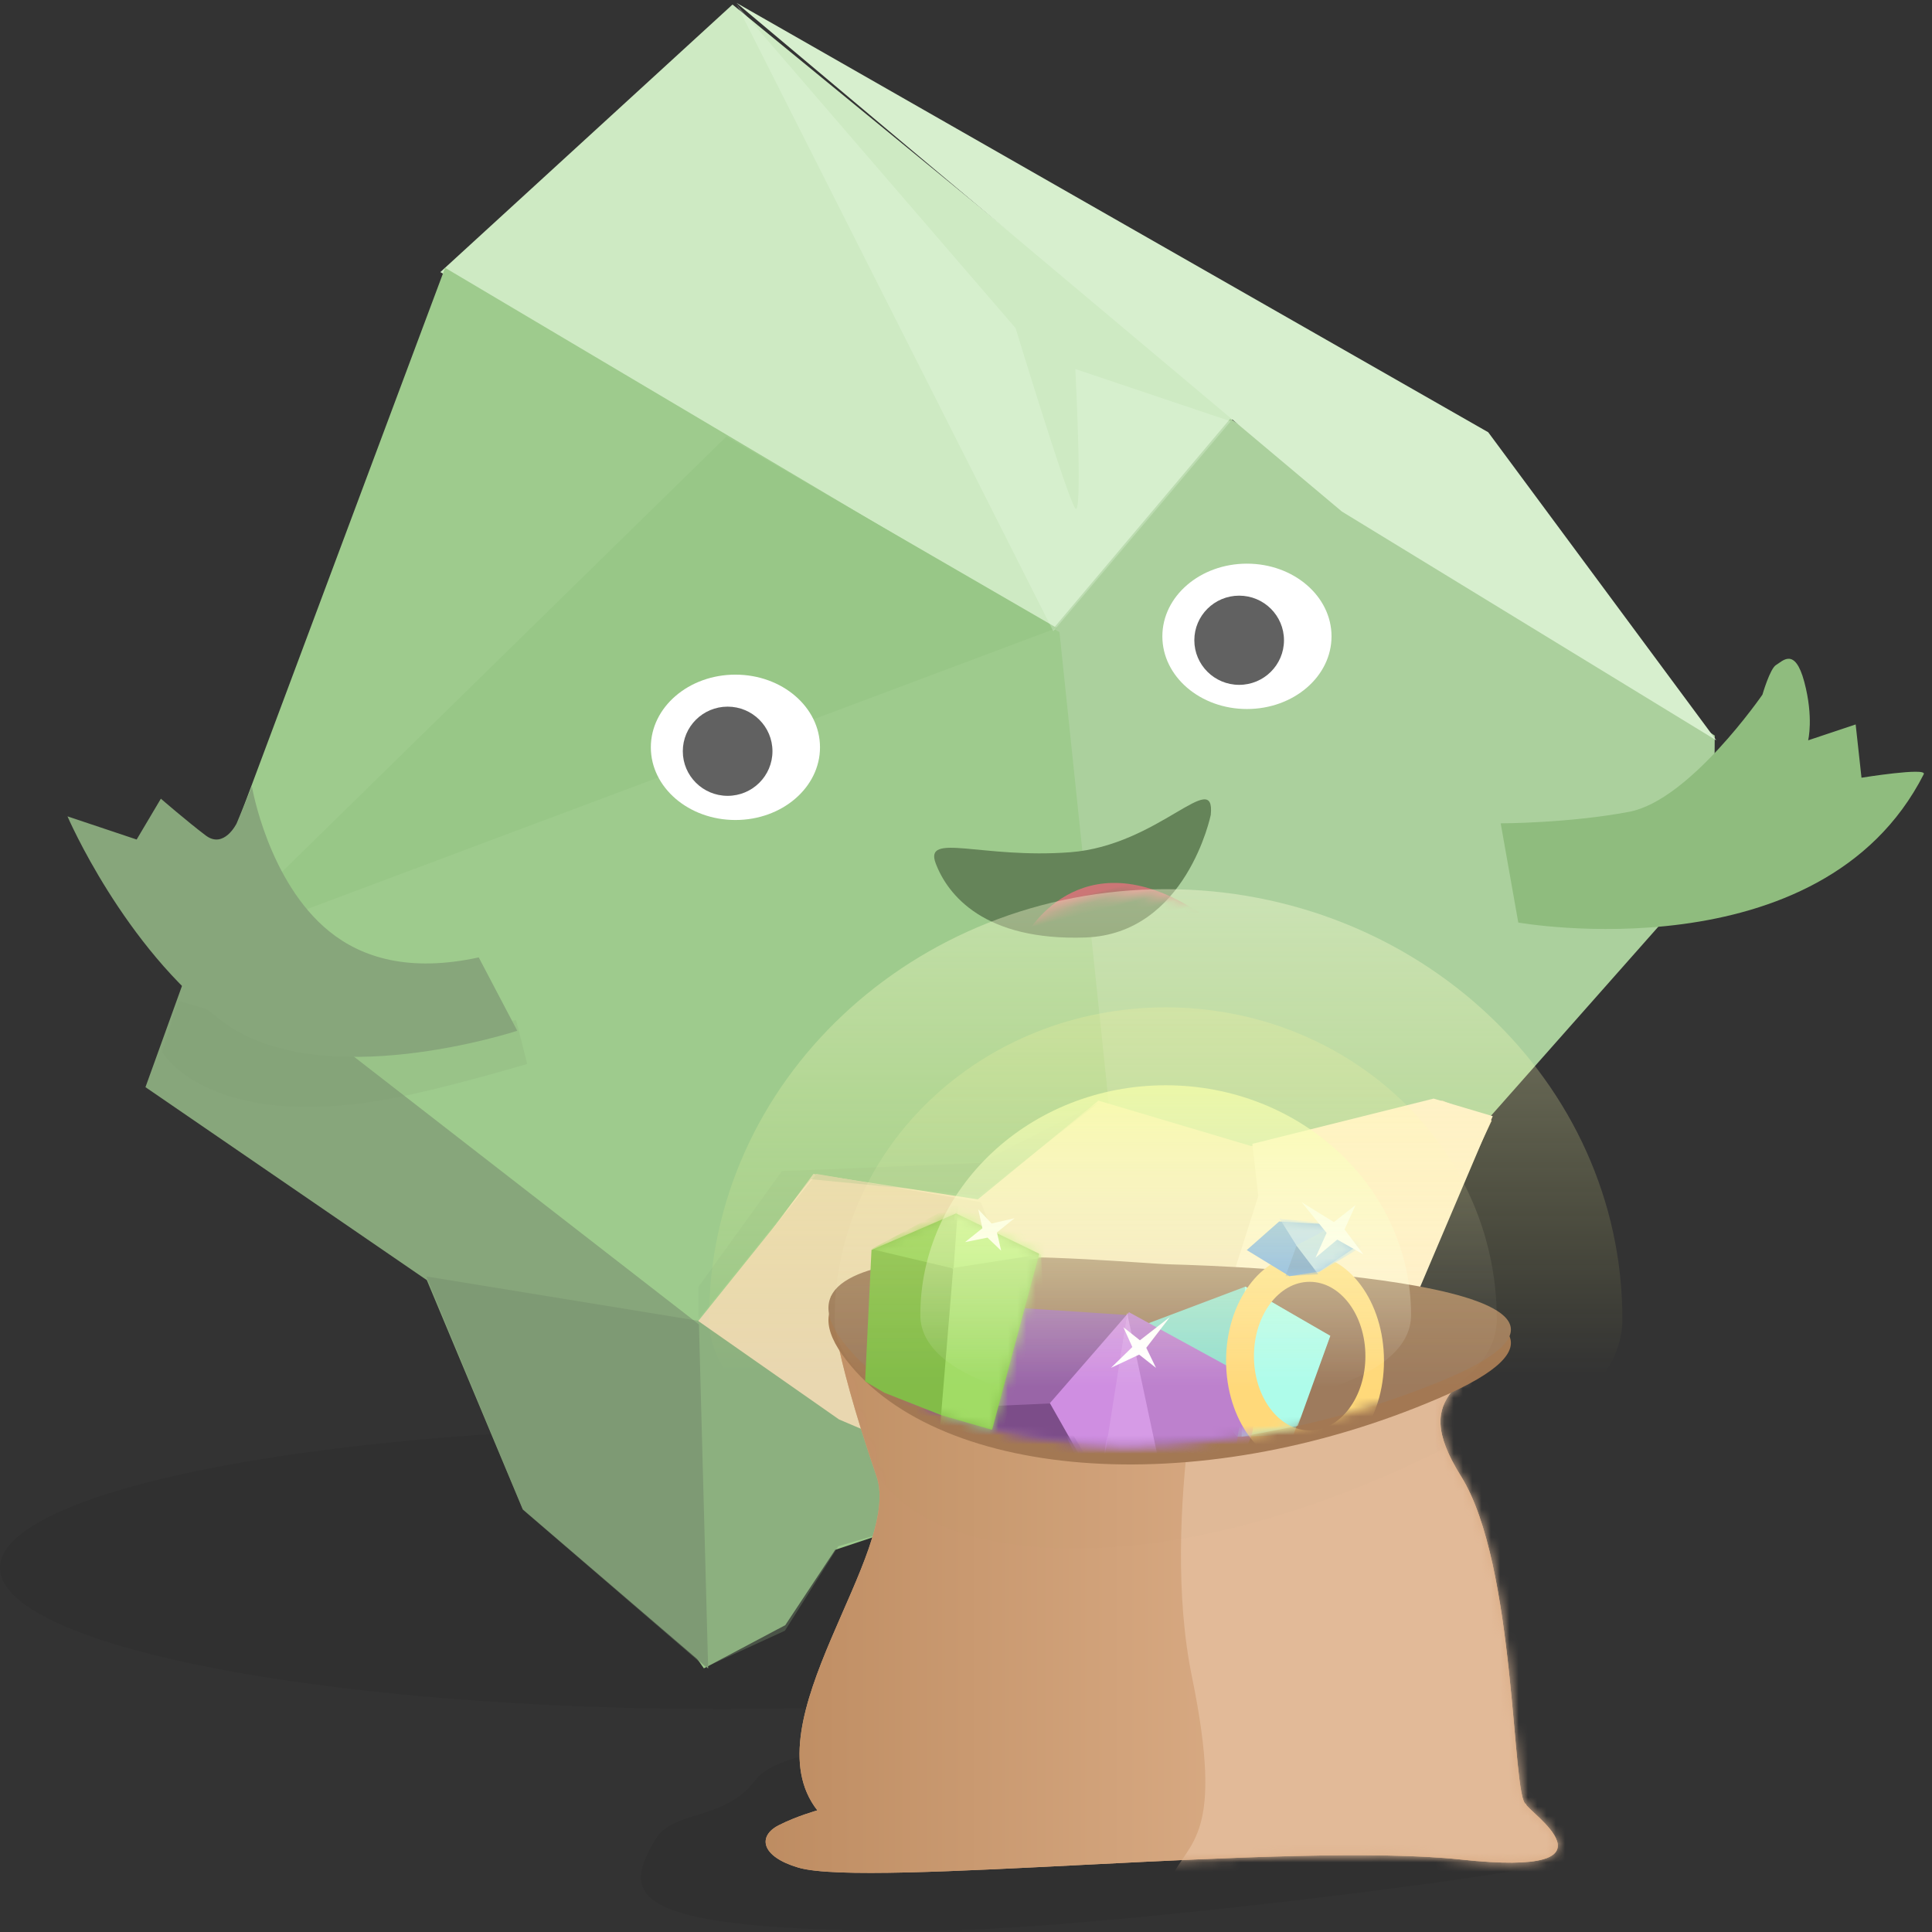 <?xml version="1.0" encoding="UTF-8"?>
<svg width="208px" height="208px" viewBox="0 0 208 208" version="1.1" xmlns="http://www.w3.org/2000/svg" xmlns:xlink="http://www.w3.org/1999/xlink">
    <rect x="0" y="0" width="208" height="208" fill="#333333" stroke="none"/>
    <!-- Generator: sketchtool 46.2 (44496) - http://www.bohemiancoding.com/sketch -->
    <title>EED64DD7-C053-490E-B739-3D73E200C3A7</title>
    <desc>Created with sketchtool.</desc>
    <defs>
        <ellipse id="path-1" cx="9.106" cy="7.825" rx="9.106" ry="7.825"></ellipse>
        <ellipse id="path-3" cx="9.106" cy="7.825" rx="9.106" ry="7.825"></ellipse>
        <path d="M1.131,11.764 C0.274,15.285 6.136,11.621 15.661,11.186 C25.186,10.75 32.293,18.421 31.161,13.338 C31.161,13.338 27.006,0.928 16.149,1.879 C5.291,2.829 1.987,8.244 1.131,11.764 Z" id="path-5"></path>
        <linearGradient x1="56.9%" y1="59.003%" x2="-5.499%" y2="59.003%" id="linearGradient-7">
            <stop stop-color="#D9AB84" offset="0%"></stop>
            <stop stop-color="#BA885D" offset="100%"></stop>
        </linearGradient>
        <path d="M7.442,18.57 C7.442,18.57 7.442,23.625 12.366,37.933 C15.21,46.196 -1.409,64.425 5.997,73.906 C5.997,73.906 3.773,74.524 1.844,75.504 C-0.441,76.664 -0.109,78.875 3.958,80.069 C11.461,82.273 57.053,77.235 75.29,79.199 C93.527,81.163 82.291,73.906 82.291,73.238 C80.744,72.698 81.277,47.498 75.29,37.933 C69.303,28.367 77.064,28.482 79.978,21.922 C82.891,15.362 7.442,18.57 7.442,18.57 Z" id="path-8"></path>
        <path d="M8.682,24.849 C18.216,38.229 46.469,40.881 72.916,29.526 C99.363,18.171 50.119,16.334 44.181,16.172 C38.242,16.011 -0.853,11.468 8.682,24.849 Z" id="path-10"></path>
        <path d="M8.682,23.35 C18.216,36.032 46.469,38.545 72.916,27.783 C99.363,17.021 50.119,15.28 44.181,15.127 C38.242,14.974 -0.853,10.668 8.682,23.35 Z" id="path-12"></path>
        <path d="M8.682,22.849 C18.216,36.229 46.964,38.74 73.397,27.524 C99.831,16.308 51.861,0.584 45.922,0.422 C39.984,0.26 -0.853,9.468 8.682,22.849 Z" id="path-14"></path>
        <polygon id="path-16" points="56.5 16.239 52.224 12.964 56.018 10.263 61.392 11.146 64.055 13.792 59.755 16.079"></polygon>
        <path d="M8.682,22.849 C18.216,36.229 46.964,38.74 73.397,27.524 C99.831,16.308 51.861,0.584 45.922,0.422 C39.984,0.26 -0.853,9.468 8.682,22.849 Z" id="path-18"></path>
        <polygon id="path-20" points="11.138 27.719 11.825 13.573 20.926 9.638 29.884 13.979 24.807 32.935 19.333 31.357 13.2 28.937"></polygon>
        <linearGradient x1="50%" y1="78.584%" x2="50%" y2="-22.667%" id="linearGradient-22">
            <stop stop-color="#FFFFFF" stop-opacity="0" offset="0%"></stop>
            <stop stop-color="#FFF170" offset="100%"></stop>
        </linearGradient>
        <linearGradient x1="50%" y1="72.833%" x2="50%" y2="-27.107%" id="linearGradient-23">
            <stop stop-color="#FBFF75" stop-opacity="0" offset="0%"></stop>
            <stop stop-color="#FFFFFF" offset="100%"></stop>
        </linearGradient>
        <linearGradient x1="50%" y1="84.676%" x2="50%" y2="-27.107%" id="linearGradient-24">
            <stop stop-color="#FFFFFF" stop-opacity="0" offset="0%"></stop>
            <stop stop-color="#F4FF8E" offset="100%"></stop>
        </linearGradient>
    </defs>
    <g id="Поп-апы-и-Модальные-окна" stroke="none" stroke-width="1" fill="none" fill-rule="evenodd">
        <g id="modal-Особые-предложения" transform="translate(-319, -724)">
            <g id="#2" transform="translate(272, 668)">
                <g id="pic" transform="translate(47, 56)">
                    <g id="Персонаж">
                        <ellipse id="тень" fill="#000000" opacity="0.06" cx="77.775" cy="168.797" rx="77.775" ry="15.203"></ellipse>
                        <path d="M99.037,207.896 C115.374,207.896 155.675,202.854 164.237,201.177 C172.264,199.605 165.636,199.043 165.636,196.049 C165.636,189.861 150.144,187 118.491,187 C102.839,187 84.564,187.277 81.33,191.646 C78.095,196.014 72.493,194.863 70.609,197.966 C66.818,204.209 67.384,207.896 99.037,207.896 Z" id="тень" fill="#000000" opacity="0.06"></path>
                        <g id="Group" transform="translate(15.633, 0)">
                            <polygon id="Path-3" fill="#CEEAC3" points="31.773 29.295 63.23 0.489 117.332 44.814 97.991 68.395"></polygon>
                            <polygon id="Path-4" fill="#ABD09D" points="97.892 67.519 106.795 157.018 121.529 170.079 136.757 171.162 133.435 144.506 140.082 125.553 168.859 93.038 168.978 79.193 116.811 45.081"></polygon>
                            <polygon id="Path-5" fill="#9ECB8D" points="32.285 28.83 5.61 100.184 1.88 117.648 21.141 130.811 30.073 136.864 60.147 179.614 68.911 174.965 74.285 166.853 85.209 163.21 107.686 156.562 101.348 95.955 98.431 68.06"></polygon>
                            <polygon id="Path-7" fill="#87A67B" points="5.862 100.868 59.615 142.589 60.606 179.629 40.648 162.501 30.317 137.819 0.028 117.044"></polygon>
                            <polygon id="Path-8" fill="#D7EFCE" points="63.656 0.313 144.589 46.536 169.143 79.704 128.835 55.073"></polygon>
                            <polygon id="Path-9" fill="#98C787" points="98.159 67.614 6.416 102.005 62.566 47.001"></polygon>
                            <path d="M63.678,0.485 L97.766,67.961 L116.864,45.36 L100.138,39.73 C100.138,39.73 100.962,55.734 100.138,54.742 C99.314,53.75 93.706,35.327 93.706,35.327 L63.678,0.485 Z" id="Path-10" fill="#F2FFEE" opacity="0.251"></path>
                            <polygon id="Path-11" fill="#718769" opacity="0.401" points="108.119 156.646 60.318 142.324 30.269 137.423 40.678 162.552 60.318 179.486 68.868 175.565 74.623 166.463"></polygon>
                            <polygon id="Path-2" fill="#9DC58D" points="121.696 169.991 120.489 146.6 107.062 156.505"></polygon>
                        </g>
                        <g id="Oval-4" transform="translate(70.069, 72.632)">
                            <mask id="mask-2" fill="white">
                                <use xlink:href="#path-1"></use>
                            </mask>
                            <use id="Mask" fill="#FFFFFF" xlink:href="#path-1"></use>
                            <ellipse fill="#616161" mask="url(#mask-2)" cx="8.268" cy="8.247" rx="4.826" ry="4.801"></ellipse>
                        </g>
                        <g id="Oval-4" transform="translate(125.14, 60.683)">
                            <mask id="mask-4" fill="white">
                                <use xlink:href="#path-3"></use>
                            </mask>
                            <use id="Mask" fill="#FFFFFF" xlink:href="#path-3"></use>
                            <ellipse fill="#616161" mask="url(#mask-4)" cx="8.268" cy="8.247" rx="4.826" ry="4.801"></ellipse>
                        </g>
                        <g id="Group-2" transform="translate(115.914, 94.483) rotate(-14) translate(-115.914, -94.483) translate(99.914, 85.983)">
                            <mask id="mask-6" fill="white">
                                <use xlink:href="#path-5"></use>
                            </mask>
                            <use id="Fill-1" fill="#658459" transform="translate(16.164, 8.456) scale(1, -1) rotate(-7) translate(-16.164, -8.456) " xlink:href="#path-5"></use>
                            <path d="M9.05,13.349 C9.05,13.349 17.282,4.05 27.765,15.209 C38.248,26.368 9.366,14.09 9.366,14.09" id="Path-18" fill="#CC7676" mask="url(#mask-6)"></path>
                        </g>
                        <polygon id="Path-6" fill="#93BB84" points="135.987 146.861 149.253 144.346 152.304 171.046 137.439 169.748"></polygon>
                        <polygon id="Path-12" fill="#86AF76" points="155.568 125.175 135.912 146.684 149.265 144.339"></polygon>
                        <polygon id="Path-14" fill="#F4E1BA" points="75.876 142.174 87.569 126.387 105.274 129.125 118.26 118.492 134.717 123.389 155.286 118.492 160.602 120.637 149.05 145.239 139.827 161.023 134.717 161.023 130.565 164.783 128.408 162.365 125.79 164.783 119.782 165.856 89.845 151.359"></polygon>
                        <polygon id="Path-15" fill="#E9D7B0" points="105.599 129.427 108.617 137.149 105.599 139.704 112.891 148.086 101.78 144.116 116.476 157.26 119.615 165.294 90.329 152.818 75.178 142.221 87.903 126.384"></polygon>
                        <polygon id="Path-16" fill="#FFEFCD" points="134.829 123.148 135.469 128.764 131.87 140.057 136.469 137.543 141.309 147.693 137.087 142.962 139.655 161.314 150.802 143.469 160.71 120.169 154.344 118.275"></polygon>
                        <polygon id="Path-17" fill="#93B984" opacity="0.284" points="75.211 141.956 75.211 138.522 84.178 126.087 105.468 125.213 118.285 118.708 105.468 128.725 87.307 126.957"></polygon>
                        <path d="M17.45,113.247 C17.45,113.247 22.742,122.586 44.355,117.812 C49.826,116.603 56.76,114.547 56.76,114.547 L55.566,109.835 L34.315,112.304 L19.214,107.737 L17.45,113.247 Z" id="Path-21" fill="#7C9A71" opacity="0.155"></path>
                        <path d="M4.057,93.697 C4.057,93.697 16.771,111.998 30.05,111.998 C43.328,111.998 56.62,104.404 56.62,104.404 L49.173,101.913 L49.736,96.834 C49.736,96.834 45.957,97.09 43.495,97.09 C41.032,97.09 41.62,94.052 41.62,94.052 L42.7,89.885 C42.7,89.885 35.106,97.054 26.635,97.333 C22.147,97.481 17.128,95.695 12.122,89.885 L4.057,93.697 Z" id="Path-20" fill="#87A67B" transform="translate(30.339, 100.941) scale(-1, 1) rotate(-37) translate(-30.339, -100.941) "></path>
                        <path d="M167.822,83.865 C167.822,83.865 181.397,86.377 186.875,82.648 C192.353,78.919 197.547,73.737 197.547,73.737 L203.76,82.628 C203.76,82.628 184.801,109.759 161.598,102.202 C160.784,101.937 166.607,97.731 166.607,97.731 L162.996,93.231 L167.822,90.822 C167.822,90.822 165.67,89.534 163.672,86.091 C161.675,82.648 163.79,82.852 164.517,82.648 C165.244,82.443 167.822,83.865 167.822,83.865 Z" id="Path-22" fill="#8FBC7E" transform="translate(182.64, 88.634) scale(-1, 1) rotate(45) translate(-182.64, -88.634) "></path>
                    </g>
                    <g id="Мешок" transform="translate(82, 121)">
                        <mask id="mask-9" fill="white">
                            <use xlink:href="#path-8"></use>
                        </mask>
                        <g id="Path-19">
                            <use fill="#D3A67F" xlink:href="#path-8"></use>
                            <use fill="url(#linearGradient-7)" xlink:href="#path-8"></use>
                        </g>
                        <path d="M48.393,19.389 C48.393,19.389 42.76,42.151 46.325,59.519 C49.891,76.886 45.963,77.114 44.028,81.304 C42.094,85.493 70.578,88.722 76.9,88.028 C83.223,87.335 91.941,84.294 93.008,82.799 C94.074,81.304 97.998,73.073 97.654,68.785 C97.311,64.497 89.452,46.847 87.37,43.072 C85.288,39.298 85.979,33.678 84.436,29.206 C82.893,24.734 81.658,22.525 79.885,20.957 C78.111,19.389 48.393,19.389 48.393,19.389 Z" id="Path-25" fill="#E2BA98" mask="url(#mask-9)"></path>
                        <path d="M10.425,32.203 C10.425,32.203 10.333,45.082 32.271,45.688 C54.208,46.293 75.906,33.6 75.906,33.6 L75.823,26.348 L7.72,22.132 L10.425,32.203 Z" id="Path-33" fill="#936E50" opacity="0.126" mask="url(#mask-9)"></path>
                        <mask id="mask-11" fill="white">
                            <use xlink:href="#path-10"></use>
                        </mask>
                        <use id="Path-44" fill="#A37853" xlink:href="#path-10"></use>
                        <mask id="mask-13" fill="white">
                            <use xlink:href="#path-12"></use>
                        </mask>
                        <use id="Path-44" fill="#9E7B5D" xlink:href="#path-12"></use>
                        <polygon id="Path-38" fill="#91DDCC" mask="url(#mask-13)" points="41.517 21.509 52.101 17.51 61.178 22.866 57.237 33.507 51.182 33.673"></polygon>
                        <polygon id="Path-39" fill="#AEFCEA" mask="url(#mask-13)" points="52.035 17.518 51.671 33.683 57.719 32.511 61.223 22.812"></polygon>
                        <path d="M7.884,31.284 L21.886,19.425 L39.351,20.576 C39.351,20.576 53.349,27.381 52.55,28.049 C51.75,28.718 50.728,37.653 50.728,37.653 L29.356,46.802 L10.721,38.304 L7.884,31.284 Z" id="Path-13" fill="#9965A7" mask="url(#mask-13)"></path>
                        <path d="M39.549,20.274 L31.339,30.379 L35.224,38.946 L50.568,37.808 C50.568,37.808 52.419,34.796 52.794,33.328 C53.168,31.86 53.143,27.713 53.143,27.713 L39.549,20.274 Z" id="Path-24" fill="#BD81CD" mask="url(#mask-13)"></path>
                        <polygon id="Path-26" fill="#7C4D89" mask="url(#mask-13)" points="31.547 30.076 7.263 31.138 17.099 43.068 35.954 37.625"></polygon>
                        <polygon id="Path-27" fill="#D69BE6" mask="url(#mask-13)" points="39.344 20.338 36.479 37.986 43.355 39.19"></polygon>
                        <polygon id="Path-28" fill="#CF8EE1" mask="url(#mask-13)" points="39.344 20.504 36.358 39.46 31.032 30.065"></polygon>
                        <mask id="mask-15" fill="white">
                            <use xlink:href="#path-14"></use>
                        </mask>
                        <g id="Path-44"></g>
                        <path d="M58.5,37 C53.806,37 50,31.851 50,25.5 C50,19.149 53.806,14 58.5,14 C63.194,14 67,19.149 67,25.5 C67,31.851 63.194,37 58.5,37 Z M59,33 C62.314,33 65,29.418 65,25 C65,20.582 62.314,17 59,17 C55.686,17 53,20.582 53,25 C53,29.418 55.686,33 59,33 Z" id="Combined-Shape" fill="#FFD97A" mask="url(#mask-15)"></path>
                        <mask id="mask-17" fill="white">
                            <use xlink:href="#path-16"></use>
                        </mask>
                        <use id="Path-29" fill="#66A2E8" transform="translate(58.14, 13.251) rotate(-6) translate(-58.14, -13.251) " xlink:href="#path-16"></use>
                        <polygon id="Path-30" fill="#AAD1FF" mask="url(#mask-17)" points="55.729 10.144 57.643 13.19 62.335 10.779 56.043 10.264"></polygon>
                        <polygon id="Path-31" fill="#B3D8F3" mask="url(#mask-17)" points="57.554 13.084 59.78 16.105 64.858 13.084 61.451 11.041"></polygon>
                        <polygon id="Path-32" fill="#5A8ECA" mask="url(#mask-17)" points="57.58 13.119 56.394 16.405 59.934 16.194"></polygon>
                        <mask id="mask-19" fill="white">
                            <use xlink:href="#path-18"></use>
                        </mask>
                        <g id="Path-44"></g>
                        <mask id="mask-21" fill="white">
                            <use xlink:href="#path-20"></use>
                        </mask>
                        <use id="Path-34" fill="#83BC48" xlink:href="#path-20"></use>
                        <polygon id="Path-35" fill="#AEEB70" mask="url(#mask-21)" points="20.75 9.951 20.567 15.647 34.528 13.879 28.465 8.399 21.233 8.555"></polygon>
                        <path d="M20.625,15.508 L19.231,32.387 L25.542,34.208 C25.542,34.208 30.095,19.214 30.228,18.674 C30.362,18.134 30.071,14.031 30.071,14.031 L20.625,15.508 Z" id="Path-36" fill="#A1DC65" mask="url(#mask-21)"></path>
                        <polygon id="Path-37" fill="#96D15A" mask="url(#mask-21)" points="11.809 13.479 20.663 15.576 21.174 8.475"></polygon>
                    </g>
                    <g id="fx" transform="translate(76, 95)">
                        <polygon id="Path-40" fill="#FFFFFF" transform="translate(30.552, 37.423) rotate(-26) translate(-30.552, -37.423) " points="30.422 34.882 29.928 36.906 27.598 37.431 29.98 38.058 30.684 39.965 31.138 37.997 33.506 37.456 31.043 36.882"></polygon>
                        <polygon id="Path-40" fill="#FFFFFF" transform="translate(47.022, 49.816) rotate(51) translate(-47.022, -49.816) " points="46.513 45.624 46.43 49.72 44.219 50.218 46.48 50.813 46.774 54.008 47.578 50.755 49.824 50.242 47.488 49.697"></polygon>
                        <polygon id="Path-40" fill="#FFFFFF" transform="translate(67.415, 37.294) rotate(127) translate(-67.415, -37.294) " points="67.594 32.946 66.662 36.183 63.848 36.817 66.725 37.574 67.099 41.642 68.123 37.5 70.981 36.847 68.008 36.154"></polygon>
                        <path d="M85.143,47 C85.143,28.473 69.185,13.454 49.5,13.454 C29.815,13.454 13.857,28.473 13.857,47 C13.857,65.527 85.143,65.527 85.143,47 Z" id="Oval-6" fill="url(#linearGradient-22)" opacity="0.294"></path>
                        <path d="M98.665,47 C98.665,21.444 76.653,0.727 49.5,0.727 C22.347,0.727 0.335,21.444 0.335,47 C0.335,72.556 98.665,72.556 98.665,47 Z" id="Oval-6" fill="url(#linearGradient-23)" opacity="0.535"></path>
                        <path d="M75.917,46.581 C75.917,32.917 64.09,21.841 49.5,21.841 C34.91,21.841 23.083,32.917 23.083,46.581 C23.083,60.244 75.917,60.244 75.917,46.581 Z" id="Oval-6" fill="url(#linearGradient-24)"></path>
                    </g>
                </g>
            </g>
        </g>
    </g>
</svg>